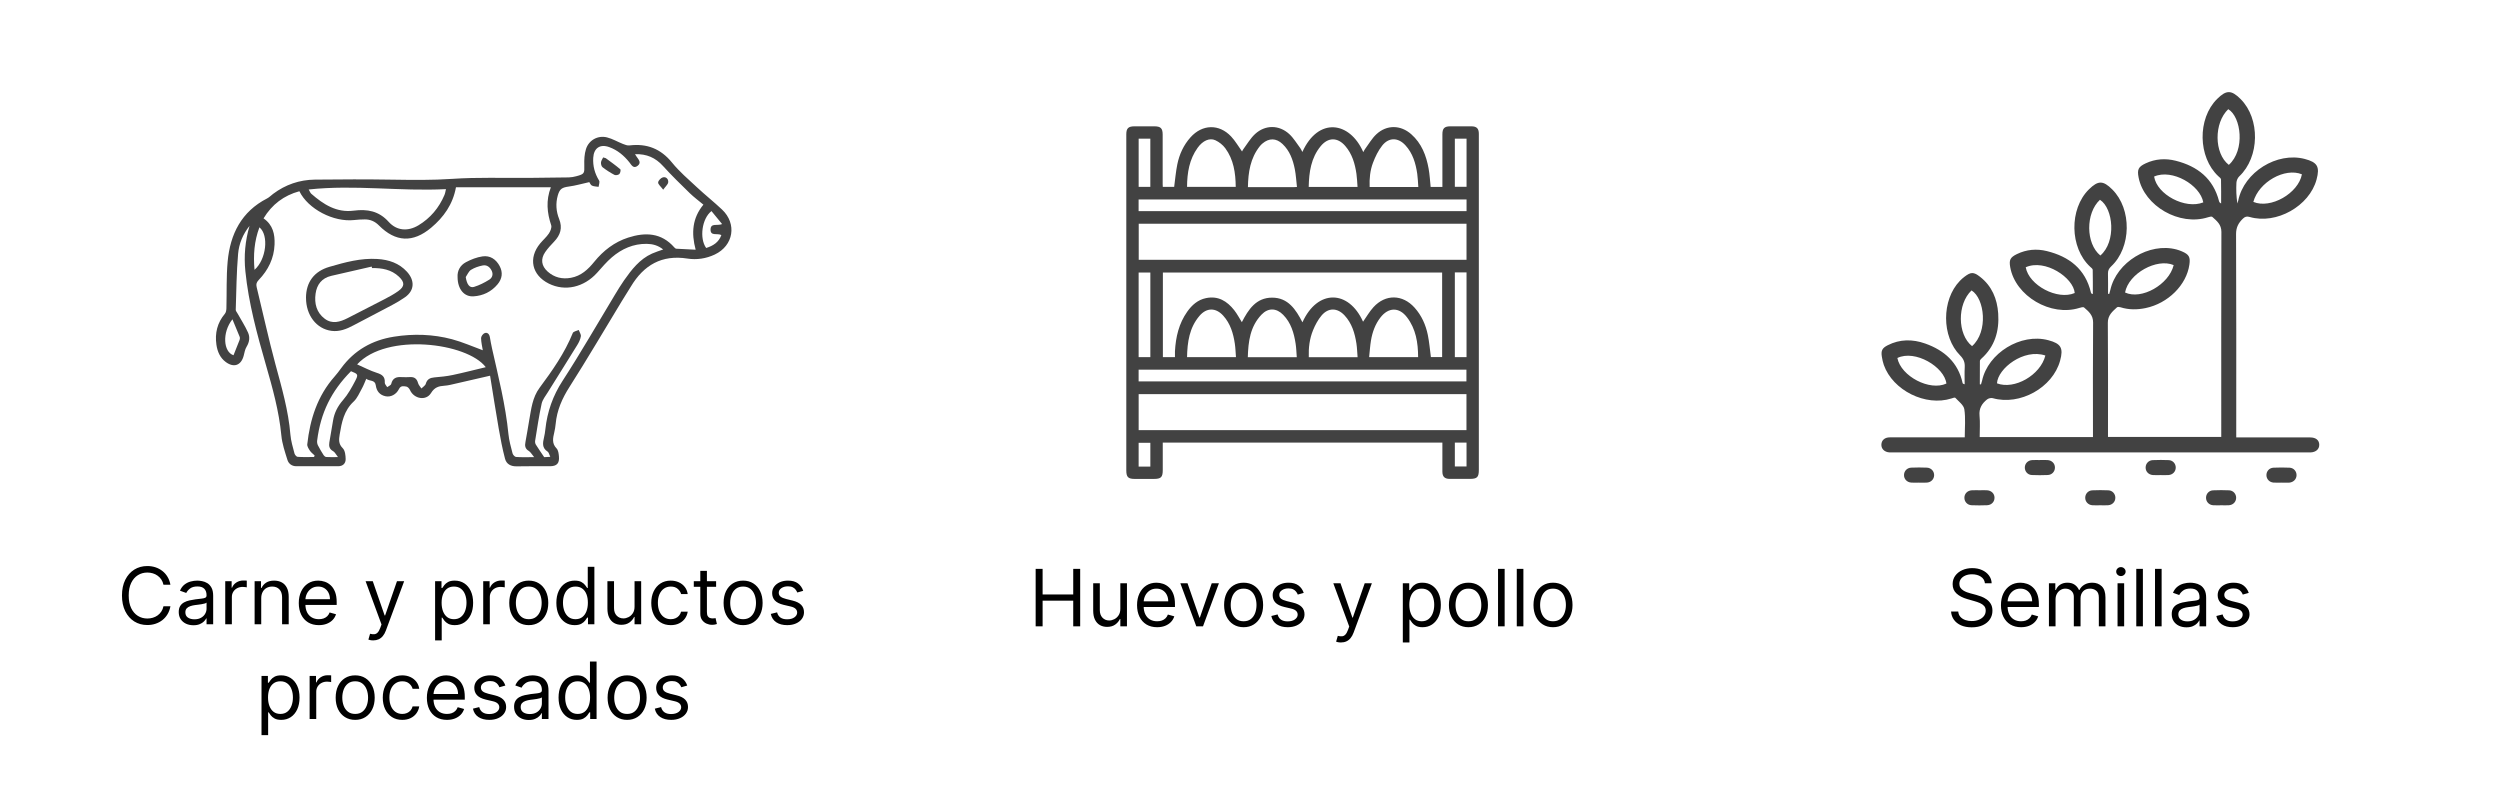 <svg width="475" height="151" viewBox="0 0 475 151" fill="none" xmlns="http://www.w3.org/2000/svg">
<g clip-path="url(#clip0_40_17)">
<path d="M93.109 71.385C90.412 72.008 88.002 72.566 85.586 73.114C85.211 73.198 84.826 73.262 84.44 73.287C83.373 73.356 82.568 73.573 81.897 74.675C80.948 76.226 78.646 75.791 77.9 74.112C77.777 73.83 77.456 73.475 77.194 73.445C76.715 73.391 76.162 73.198 75.806 73.914C75.278 74.981 74.216 75.49 73.267 75.292C72.146 75.06 71.548 74.309 71.4 73.218C71.252 72.106 70.205 72.482 69.592 71.968C69.301 72.625 69.088 73.228 68.782 73.776C68.293 74.645 67.898 75.643 67.192 76.3C65.34 78.019 64.925 80.257 64.539 82.558C64.381 83.521 64.297 84.346 65.127 85.166C65.567 85.601 65.66 86.515 65.675 87.216C65.69 88.051 65.147 88.584 64.248 88.584C61.6 88.589 58.958 88.584 56.31 88.584C55.456 88.584 54.838 88.115 54.611 87.379C54.137 85.853 53.603 84.307 53.455 82.731C53.016 78.108 51.776 73.687 50.501 69.256C48.827 63.438 47.231 57.589 46.619 51.529C46.323 48.609 46.58 45.745 47.414 42.919C46.15 44.485 45.399 46.322 45.236 48.254C44.935 51.781 44.905 55.327 44.791 58.869C44.786 59.081 44.989 59.303 45.108 59.516C45.789 60.741 46.565 61.926 47.133 63.201C47.518 64.065 47.395 64.999 46.851 65.883C46.54 66.382 46.451 67.024 46.293 67.612C45.804 69.429 44.441 69.918 42.914 68.797C41.803 67.982 41.304 66.791 41.117 65.487C40.805 63.309 41.279 61.334 42.727 59.614C42.939 59.363 43.008 58.928 43.018 58.572C43.102 55.609 42.984 52.63 43.255 49.681C43.734 44.485 45.868 40.208 50.748 37.703C51.173 37.486 51.514 37.12 51.904 36.829C54.25 35.066 56.923 34.162 59.827 34.127C64.791 34.063 69.76 34.058 74.724 34.137C78.464 34.196 82.183 34.241 85.932 33.984C90.718 33.658 95.539 33.84 100.34 33.801C102.919 33.776 105.502 33.757 108.08 33.707C108.56 33.697 109.044 33.603 109.508 33.48C111.054 33.065 111.059 32.942 111.015 31.361C110.985 30.348 111.034 29.276 111.336 28.323C111.879 26.614 113.603 25.671 115.337 26.105C116.379 26.367 117.337 26.945 118.35 27.345C118.745 27.498 119.194 27.681 119.589 27.632C122.899 27.227 125.536 28.249 127.685 30.892C129.078 32.606 130.787 34.068 132.412 35.579C133.968 37.031 135.643 38.36 137.189 39.817C140.058 42.519 139.377 46.668 135.811 48.358C134.161 49.138 132.378 49.405 130.614 49.128C125.734 48.362 122.306 50.373 119.861 54.453C119.298 55.391 118.695 56.31 118.127 57.244C114.833 62.667 111.622 68.15 108.214 73.499C106.806 75.702 105.813 77.95 105.576 80.543C105.527 81.086 105.428 81.63 105.309 82.163C105.062 83.235 104.816 84.243 105.744 85.196C106.075 85.537 106.154 86.204 106.199 86.737C106.312 88.046 105.789 88.579 104.485 88.584C102.385 88.594 100.286 88.55 98.192 88.604C97.061 88.634 96.221 88.184 95.954 87.157C95.455 85.27 95.09 83.344 94.754 81.422C94.176 78.098 93.662 74.759 93.114 71.38L93.109 71.385ZM50.067 41.487C51.87 42.727 52.24 44.51 52.166 46.456C52.062 49.093 50.961 51.311 49.163 53.188C48.763 53.608 48.62 53.964 48.763 54.542C49.958 59.422 51.015 64.337 52.324 69.182C53.519 73.603 54.799 77.989 55.179 82.583C55.278 83.788 55.643 84.974 55.95 86.154C56.019 86.416 56.33 86.786 56.552 86.801C57.585 86.87 58.627 86.831 59.669 86.831C59.709 86.732 59.748 86.638 59.783 86.539C59.481 86.243 59.121 85.986 58.889 85.641C58.647 85.275 58.34 84.806 58.38 84.42C58.903 79.654 60.316 75.228 63.566 71.548C64.016 71.04 64.426 70.496 64.821 69.953C67.32 66.54 70.724 64.623 74.848 63.971C78.552 63.383 82.267 63.492 85.888 64.455C87.903 64.994 89.829 65.858 91.731 66.549C91.627 65.878 91.415 65.058 91.405 64.233C91.405 63.907 91.775 63.398 92.087 63.289C92.62 63.102 92.976 63.482 93.074 64.055C93.203 64.786 93.331 65.512 93.494 66.238C94.704 71.612 96.058 76.957 96.601 82.46C96.725 83.699 97.07 84.919 97.382 86.129C97.456 86.411 97.802 86.801 98.043 86.821C99.091 86.9 100.143 86.856 101.486 86.856C101.032 86.317 100.815 85.887 100.469 85.68C99.743 85.245 99.693 84.682 99.841 83.946C100.113 82.588 100.301 81.215 100.548 79.851C100.938 77.708 101.141 75.539 102.529 73.667C104.949 70.407 107.29 67.083 108.831 63.27C108.95 62.973 109.567 62.88 109.953 62.692C110.101 63.097 110.422 63.532 110.362 63.902C110.269 64.49 109.982 65.073 109.661 65.586C107.824 68.575 105.942 71.538 104.094 74.517C103.655 75.228 103.077 75.93 102.909 76.71C102.4 79.036 102.059 81.402 101.674 83.754C101.639 83.976 101.684 84.267 101.802 84.46C102.287 85.235 102.81 85.986 103.398 86.861C103.61 86.851 104.005 86.826 104.554 86.796C104.336 86.352 104.277 85.957 104.055 85.813C102.934 85.102 103.131 84.114 103.368 83.087C103.487 82.588 103.566 82.074 103.62 81.561C103.981 78.212 105.043 75.189 106.915 72.314C110.353 67.019 113.489 61.531 116.759 56.127C117.342 55.164 117.925 54.191 118.572 53.267C120.009 51.227 121.521 49.247 123.887 48.18C124.544 47.883 125.245 47.676 126.001 47.399C125.038 46.619 123.99 46.347 122.879 46.332C120.34 46.298 118.147 47.271 116.26 48.886C115.238 49.76 114.363 50.812 113.46 51.815C110.945 54.606 107.354 55.421 104.267 53.88C101.037 52.265 100.335 49.029 102.632 46.253C103.166 45.606 103.823 45.053 104.287 44.361C104.578 43.922 104.87 43.225 104.727 42.796C103.941 40.44 103.699 38.098 104.662 35.584H86.633C86.041 38.839 84.297 41.27 81.921 43.265C78.464 46.169 75.164 46.016 71.983 42.82C71.222 42.055 70.353 41.684 69.311 41.689C68.634 41.689 67.957 41.734 67.286 41.808C63.388 42.242 58.533 39.723 56.883 36.335C53.934 37.14 51.677 38.839 50.062 41.507L50.067 41.487ZM111.958 34.606C110.58 34.912 109.345 35.273 108.085 35.441C106.796 35.619 106.342 35.871 105.981 37.135C105.551 38.647 105.66 40.168 106.233 41.596C106.915 43.3 106.48 44.658 105.28 45.913C104.682 46.54 104.08 47.182 103.591 47.893C102.677 49.212 102.859 50.536 104.065 51.608C105.329 52.734 106.831 53.085 108.476 52.783C110.402 52.433 111.726 51.198 112.911 49.736C114.63 47.617 116.739 45.987 119.357 45.142C122.612 44.095 125.66 44.203 128.12 47.009C128.219 47.123 128.372 47.251 128.505 47.256C129.705 47.33 130.906 47.385 132.175 47.444C131.321 44.268 131.543 41.428 133.647 38.884C132.758 38.143 131.849 37.471 131.044 36.691C129.315 35.006 127.586 33.322 125.971 31.539C124.544 29.963 122.864 29.222 120.651 29.291C120.804 29.538 120.869 29.647 120.943 29.751C121.313 30.304 121.931 30.892 121.155 31.499C120.355 32.127 119.985 31.356 119.57 30.828C118.547 29.543 117.307 28.516 115.756 27.953C114.008 27.316 112.822 28.131 112.714 29.983C112.62 31.544 113.005 32.966 113.83 34.31C113.998 34.581 113.776 35.1 113.731 35.5C113.306 35.431 112.842 35.441 112.467 35.263C112.215 35.145 112.086 34.764 111.963 34.596L111.958 34.606ZM58.647 35.999C58.879 36.389 58.963 36.656 59.136 36.809C61.447 38.829 63.942 40.45 67.202 40.025C69.775 39.689 71.988 40.079 73.85 42.154C75.386 43.863 77.515 44.001 79.496 42.816C81.773 41.447 83.408 39.491 84.445 37.051C84.598 36.696 84.643 36.295 84.732 35.935C76.014 36.389 67.399 35.051 58.647 36.004V35.999ZM67.849 69.232C69.143 69.8 70.328 70.437 71.593 70.837C72.6 71.153 73.183 71.563 73.109 72.704C73.09 72.981 73.406 73.272 73.569 73.559C73.83 73.356 74.27 73.198 74.329 72.951C74.596 71.815 75.327 71.568 76.354 71.652C76.898 71.696 77.451 71.652 77.999 71.642C78.804 71.622 79.224 72.022 79.432 72.788C79.535 73.159 79.847 73.47 80.064 73.811C80.35 73.514 80.8 73.267 80.899 72.921C81.146 72.042 81.709 71.78 82.534 71.706C83.689 71.603 84.85 71.499 85.981 71.257C88.071 70.817 90.135 70.279 92.294 69.765C88.787 65.117 73.465 63.146 67.854 69.237L67.849 69.232ZM64.218 86.846C63.798 86.317 63.621 85.907 63.309 85.734C62.583 85.334 62.45 84.766 62.578 84.03C62.82 82.667 63.053 81.299 63.275 79.935C63.517 78.434 64.159 77.184 65.177 76.013C66.11 74.937 66.826 73.643 67.493 72.363C68.125 71.148 68.022 71.059 66.688 70.531C62.914 74.354 60.929 78.409 60.257 83.719C60.222 84.005 60.272 84.346 60.4 84.603C60.726 85.25 61.101 85.873 61.492 86.485C61.595 86.643 61.808 86.821 61.981 86.831C62.613 86.87 63.25 86.846 64.213 86.846H64.218ZM135.183 40.104C133.361 41.507 132.852 45.28 134.171 47.118C135.48 46.708 136.561 46.051 137.06 44.663C136.29 44.243 134.971 44.944 135.005 43.586C135.04 42.307 136.3 42.954 137.203 42.574C136.487 41.699 135.83 40.899 135.178 40.104H135.183ZM44.164 60.662C42.154 63.196 42.445 66.876 44.367 67.498C44.757 66.52 45.157 65.552 45.527 64.574C45.592 64.406 45.606 64.169 45.542 64.006C45.127 62.959 44.688 61.921 44.164 60.667V60.662ZM49.291 43.191C48.303 45.809 48.111 48.466 48.358 51.267C50.59 49.316 51.124 44.688 49.291 43.191Z" fill="#424242"/>
<path d="M58.138 56.587C58.148 53.588 59.699 51.539 62.603 50.694C65.576 49.83 68.565 49.005 71.711 49.207C73.87 49.345 75.821 49.983 77.327 51.637C78.829 53.292 78.78 55.184 76.957 56.473C75.445 57.545 73.737 58.34 72.097 59.224C70.457 60.113 68.782 60.943 67.137 61.827C65.838 62.524 64.495 63.057 62.993 62.865C60.123 62.494 58.133 59.891 58.143 56.582L58.138 56.587ZM70.684 50.926C70.664 50.832 70.639 50.738 70.62 50.65C68.061 51.237 65.498 51.815 62.939 52.413C61.146 52.833 60.202 54.058 59.96 55.801C59.703 57.658 60.133 59.377 61.689 60.553C63.117 61.635 64.618 61.17 66.056 60.439C68.402 59.239 70.753 58.049 73.089 56.829C73.969 56.369 74.858 55.89 75.663 55.312C76.918 54.413 76.927 53.638 75.791 52.566C74.354 51.212 72.571 50.911 70.689 50.931L70.684 50.926Z" fill="#424242"/>
<path d="M86.94 52.645C86.865 51.484 87.404 50.412 88.53 49.815C89.503 49.296 90.595 48.871 91.677 48.713C93.109 48.506 94.23 49.247 94.922 50.531C95.594 51.776 95.416 52.976 94.522 54.038C93.341 55.441 91.78 56.191 89.972 56.305C88.179 56.419 86.95 54.932 86.94 52.65V52.645ZM88.491 52.645C88.693 54.013 89.217 54.769 90.061 54.512C91.079 54.201 92.062 53.697 92.966 53.134C93.529 52.783 93.756 52.121 93.415 51.425C93.069 50.719 92.477 50.284 91.711 50.437C90.941 50.59 90.15 50.857 89.488 51.272C89.044 51.553 88.812 52.176 88.486 52.65L88.491 52.645Z" fill="#424242"/>
<path d="M115.094 30.052C116.023 30.744 116.976 31.41 117.856 32.161C117.979 32.27 117.865 32.887 117.673 33.07C117.48 33.258 116.971 33.347 116.739 33.223C115.949 32.808 115.193 32.319 114.487 31.776C114.27 31.608 114.161 31.168 114.186 30.867C114.215 30.536 114.452 30.225 114.6 29.909L115.094 30.052Z" fill="#424242"/>
<path d="M126.006 36.044C125.531 35.406 125.028 35.021 125.047 34.67C125.067 34.315 125.566 33.796 125.946 33.697C126.559 33.539 127.033 34.033 126.959 34.641C126.91 35.046 126.465 35.397 126.006 36.044Z" fill="#424242"/>
<path d="M32.38 111.105H31.059C30.981 110.726 30.844 110.392 30.648 110.104C30.457 109.816 30.222 109.575 29.945 109.38C29.672 109.181 29.368 109.032 29.035 108.932C28.701 108.833 28.353 108.783 27.991 108.783C27.33 108.783 26.732 108.95 26.195 109.284C25.663 109.618 25.238 110.109 24.922 110.759C24.61 111.409 24.454 112.206 24.454 113.151C24.454 114.096 24.61 114.893 24.922 115.543C25.238 116.193 25.663 116.684 26.195 117.018C26.732 117.352 27.33 117.519 27.991 117.519C28.353 117.519 28.701 117.469 29.035 117.37C29.368 117.27 29.672 117.123 29.945 116.928C30.222 116.729 30.457 116.485 30.648 116.198C30.844 115.907 30.981 115.573 31.059 115.196H32.38C32.28 115.754 32.099 116.253 31.836 116.693C31.574 117.134 31.247 117.508 30.856 117.817C30.466 118.123 30.027 118.355 29.541 118.515C29.058 118.675 28.541 118.755 27.991 118.755C27.06 118.755 26.233 118.527 25.508 118.073C24.784 117.618 24.214 116.972 23.798 116.134C23.383 115.296 23.175 114.302 23.175 113.151C23.175 112 23.383 111.006 23.798 110.168C24.214 109.33 24.784 108.684 25.508 108.229C26.233 107.775 27.06 107.547 27.991 107.547C28.541 107.547 29.058 107.627 29.541 107.787C30.027 107.947 30.466 108.181 30.856 108.49C31.247 108.795 31.574 109.168 31.836 109.609C32.099 110.045 32.28 110.544 32.38 111.105ZM36.752 118.797C36.233 118.797 35.763 118.7 35.34 118.504C34.917 118.305 34.582 118.02 34.333 117.647C34.085 117.27 33.96 116.816 33.96 116.283C33.96 115.814 34.053 115.434 34.237 115.143C34.422 114.848 34.669 114.618 34.978 114.451C35.287 114.284 35.628 114.159 36.001 114.078C36.377 113.993 36.755 113.925 37.135 113.875C37.632 113.811 38.035 113.764 38.344 113.732C38.657 113.696 38.884 113.637 39.026 113.556C39.172 113.474 39.245 113.332 39.245 113.13V113.087C39.245 112.561 39.101 112.153 38.813 111.862C38.529 111.571 38.097 111.425 37.519 111.425C36.919 111.425 36.448 111.556 36.107 111.819C35.766 112.082 35.526 112.363 35.388 112.661L34.195 112.235C34.408 111.738 34.692 111.351 35.047 111.074C35.406 110.793 35.796 110.598 36.219 110.488C36.645 110.374 37.064 110.317 37.476 110.317C37.739 110.317 38.041 110.349 38.382 110.413C38.726 110.473 39.058 110.599 39.378 110.791C39.701 110.983 39.969 111.272 40.182 111.659C40.395 112.047 40.502 112.565 40.502 113.215V118.605H39.245V117.498H39.181C39.095 117.675 38.953 117.865 38.754 118.068C38.556 118.27 38.291 118.442 37.961 118.584C37.63 118.726 37.227 118.797 36.752 118.797ZM36.943 117.668C37.441 117.668 37.86 117.57 38.2 117.375C38.545 117.18 38.804 116.928 38.978 116.619C39.156 116.31 39.245 115.985 39.245 115.644V114.493C39.191 114.557 39.074 114.616 38.893 114.669C38.715 114.719 38.509 114.763 38.275 114.802C38.044 114.838 37.819 114.87 37.599 114.898C37.382 114.923 37.206 114.944 37.071 114.962C36.745 115.005 36.439 115.074 36.155 115.17C35.874 115.262 35.647 115.402 35.473 115.591C35.303 115.775 35.218 116.027 35.218 116.347C35.218 116.784 35.379 117.114 35.702 117.338C36.029 117.558 36.443 117.668 36.943 117.668ZM42.796 118.605V110.424H44.011V111.659H44.096C44.245 111.255 44.515 110.926 44.906 110.674C45.296 110.422 45.736 110.296 46.227 110.296C46.319 110.296 46.434 110.298 46.573 110.301C46.711 110.305 46.816 110.31 46.887 110.317V111.596C46.844 111.585 46.747 111.569 46.594 111.548C46.445 111.523 46.287 111.51 46.12 111.51C45.722 111.51 45.367 111.594 45.055 111.761C44.746 111.924 44.501 112.151 44.319 112.443C44.142 112.73 44.053 113.059 44.053 113.428V118.605H42.796ZM49.634 113.684V118.605H48.377V110.424H49.592V111.702H49.698C49.89 111.287 50.181 110.953 50.572 110.701C50.962 110.445 51.467 110.317 52.084 110.317C52.639 110.317 53.123 110.431 53.539 110.658C53.954 110.882 54.277 111.223 54.508 111.681C54.739 112.135 54.854 112.711 54.854 113.407V118.605H53.597V113.492C53.597 112.849 53.43 112.348 53.097 111.99C52.763 111.628 52.305 111.446 51.722 111.446C51.321 111.446 50.962 111.533 50.646 111.707C50.334 111.881 50.087 112.135 49.906 112.469C49.725 112.803 49.634 113.208 49.634 113.684ZM60.582 118.776C59.794 118.776 59.114 118.602 58.542 118.254C57.974 117.902 57.535 117.412 57.226 116.784C56.921 116.152 56.768 115.417 56.768 114.579C56.768 113.74 56.921 113.002 57.226 112.363C57.535 111.72 57.965 111.219 58.515 110.86C59.069 110.498 59.715 110.317 60.454 110.317C60.88 110.317 61.301 110.388 61.717 110.53C62.132 110.672 62.51 110.903 62.851 111.223C63.192 111.539 63.464 111.958 63.666 112.48C63.868 113.002 63.97 113.645 63.97 114.408V114.941H57.663V113.854H62.691C62.691 113.392 62.599 112.98 62.414 112.618C62.233 112.256 61.974 111.97 61.637 111.761C61.303 111.551 60.909 111.446 60.454 111.446C59.953 111.446 59.52 111.571 59.154 111.819C58.792 112.064 58.513 112.384 58.318 112.778C58.123 113.172 58.025 113.595 58.025 114.046V114.77C58.025 115.388 58.132 115.912 58.345 116.342C58.561 116.768 58.861 117.093 59.245 117.316C59.629 117.537 60.074 117.647 60.582 117.647C60.912 117.647 61.211 117.601 61.477 117.508C61.747 117.412 61.979 117.27 62.175 117.082C62.37 116.89 62.521 116.652 62.627 116.368L63.842 116.709C63.714 117.121 63.499 117.483 63.197 117.796C62.895 118.105 62.523 118.346 62.079 118.52C61.635 118.691 61.136 118.776 60.582 118.776ZM70.91 121.674C70.697 121.674 70.507 121.656 70.341 121.62C70.174 121.588 70.058 121.556 69.994 121.525L70.314 120.417C70.619 120.495 70.889 120.523 71.124 120.502C71.358 120.48 71.566 120.376 71.747 120.188C71.931 120.003 72.1 119.703 72.253 119.287L72.487 118.648L69.462 110.424H70.825L73.084 116.944H73.169L75.427 110.424H76.791L73.318 119.799C73.162 120.221 72.968 120.571 72.737 120.848C72.507 121.129 72.239 121.336 71.933 121.471C71.631 121.606 71.29 121.674 70.91 121.674ZM82.669 121.674V110.424H83.884V111.723H84.033C84.125 111.581 84.253 111.4 84.416 111.18C84.583 110.956 84.821 110.757 85.13 110.583C85.443 110.406 85.865 110.317 86.398 110.317C87.087 110.317 87.694 110.489 88.219 110.834C88.745 111.178 89.155 111.667 89.45 112.299C89.745 112.931 89.892 113.677 89.892 114.536C89.892 115.402 89.745 116.153 89.45 116.789C89.155 117.421 88.747 117.911 88.225 118.259C87.703 118.604 87.101 118.776 86.419 118.776C85.894 118.776 85.473 118.689 85.157 118.515C84.841 118.337 84.597 118.137 84.427 117.913C84.257 117.686 84.125 117.498 84.033 117.348H83.926V121.674H82.669ZM83.905 114.515C83.905 115.132 83.996 115.678 84.177 116.15C84.358 116.619 84.622 116.986 84.97 117.253C85.318 117.515 85.744 117.647 86.249 117.647C86.774 117.647 87.213 117.508 87.564 117.231C87.919 116.951 88.186 116.574 88.363 116.102C88.544 115.626 88.635 115.097 88.635 114.515C88.635 113.939 88.546 113.421 88.369 112.959C88.195 112.494 87.93 112.126 87.575 111.857C87.224 111.583 86.781 111.446 86.249 111.446C85.737 111.446 85.308 111.576 84.96 111.835C84.612 112.091 84.349 112.45 84.171 112.911C83.994 113.369 83.905 113.904 83.905 114.515ZM91.81 118.605V110.424H93.024V111.659H93.109C93.259 111.255 93.528 110.926 93.919 110.674C94.31 110.422 94.75 110.296 95.24 110.296C95.332 110.296 95.448 110.298 95.586 110.301C95.725 110.305 95.83 110.31 95.901 110.317V111.596C95.858 111.585 95.76 111.569 95.608 111.548C95.459 111.523 95.3 111.51 95.134 111.51C94.736 111.51 94.381 111.594 94.068 111.761C93.759 111.924 93.514 112.151 93.333 112.443C93.156 112.73 93.067 113.059 93.067 113.428V118.605H91.81ZM100.466 118.776C99.727 118.776 99.079 118.6 98.521 118.249C97.967 117.897 97.534 117.405 97.222 116.773C96.913 116.141 96.758 115.402 96.758 114.557C96.758 113.705 96.913 112.961 97.222 112.325C97.534 111.69 97.967 111.196 98.521 110.844C99.079 110.493 99.727 110.317 100.466 110.317C101.204 110.317 101.851 110.493 102.405 110.844C102.962 111.196 103.395 111.69 103.704 112.325C104.017 112.961 104.173 113.705 104.173 114.557C104.173 115.402 104.017 116.141 103.704 116.773C103.395 117.405 102.962 117.897 102.405 118.249C101.851 118.6 101.204 118.776 100.466 118.776ZM100.466 117.647C101.027 117.647 101.488 117.503 101.851 117.215C102.213 116.928 102.481 116.549 102.655 116.081C102.829 115.612 102.916 115.104 102.916 114.557C102.916 114.01 102.829 113.501 102.655 113.028C102.481 112.556 102.213 112.174 101.851 111.883C101.488 111.592 101.027 111.446 100.466 111.446C99.905 111.446 99.443 111.592 99.081 111.883C98.719 112.174 98.45 112.556 98.276 113.028C98.102 113.501 98.015 114.01 98.015 114.557C98.015 115.104 98.102 115.612 98.276 116.081C98.45 116.549 98.719 116.928 99.081 117.215C99.443 117.503 99.905 117.647 100.466 117.647ZM109.181 118.776C108.5 118.776 107.898 118.604 107.376 118.259C106.854 117.911 106.445 117.421 106.151 116.789C105.856 116.153 105.708 115.402 105.708 114.536C105.708 113.677 105.856 112.931 106.151 112.299C106.445 111.667 106.855 111.178 107.381 110.834C107.907 110.489 108.514 110.317 109.203 110.317C109.735 110.317 110.156 110.406 110.465 110.583C110.778 110.757 111.016 110.956 111.179 111.18C111.346 111.4 111.475 111.581 111.568 111.723H111.674V107.696H112.931V118.605H111.717V117.348H111.568C111.475 117.498 111.344 117.686 111.174 117.913C111.003 118.137 110.76 118.337 110.444 118.515C110.128 118.689 109.707 118.776 109.181 118.776ZM109.352 117.647C109.856 117.647 110.282 117.515 110.63 117.253C110.978 116.986 111.243 116.619 111.424 116.15C111.605 115.678 111.696 115.132 111.696 114.515C111.696 113.904 111.607 113.369 111.429 112.911C111.252 112.45 110.989 112.091 110.641 111.835C110.293 111.576 109.863 111.446 109.352 111.446C108.819 111.446 108.375 111.583 108.02 111.857C107.669 112.126 107.404 112.494 107.227 112.959C107.053 113.421 106.966 113.939 106.966 114.515C106.966 115.097 107.054 115.626 107.232 116.102C107.413 116.574 107.679 116.951 108.031 117.231C108.386 117.508 108.826 117.647 109.352 117.647ZM120.565 115.26V110.424H121.822V118.605H120.565V117.221H120.479C120.288 117.636 119.989 117.989 119.585 118.281C119.18 118.568 118.668 118.712 118.05 118.712C117.539 118.712 117.085 118.6 116.687 118.376C116.289 118.149 115.977 117.808 115.749 117.354C115.522 116.896 115.408 116.319 115.408 115.623V110.424H116.665V115.537C116.665 116.134 116.832 116.61 117.166 116.965C117.504 117.32 117.933 117.498 118.455 117.498C118.768 117.498 119.086 117.418 119.409 117.258C119.735 117.098 120.009 116.853 120.229 116.523C120.453 116.193 120.565 115.772 120.565 115.26ZM127.448 118.776C126.681 118.776 126.021 118.595 125.467 118.233C124.913 117.87 124.486 117.371 124.188 116.736C123.89 116.1 123.741 115.374 123.741 114.557C123.741 113.726 123.893 112.993 124.199 112.357C124.508 111.718 124.937 111.219 125.488 110.86C126.042 110.498 126.688 110.317 127.427 110.317C128.002 110.317 128.521 110.424 128.982 110.637C129.444 110.85 129.822 111.148 130.117 111.532C130.411 111.915 130.594 112.363 130.665 112.874H129.408C129.312 112.501 129.099 112.171 128.769 111.883C128.442 111.592 128.002 111.446 127.448 111.446C126.958 111.446 126.528 111.574 126.159 111.83C125.793 112.082 125.507 112.439 125.301 112.901C125.099 113.359 124.998 113.897 124.998 114.515C124.998 115.147 125.097 115.697 125.296 116.166C125.498 116.635 125.783 116.999 126.148 117.258C126.518 117.517 126.951 117.647 127.448 117.647C127.775 117.647 128.071 117.59 128.338 117.476C128.604 117.363 128.829 117.199 129.014 116.986C129.199 116.773 129.33 116.517 129.408 116.219H130.665C130.594 116.702 130.419 117.137 130.138 117.524C129.861 117.908 129.494 118.213 129.035 118.44C128.581 118.664 128.052 118.776 127.448 118.776ZM136.061 110.424V111.489H131.821V110.424H136.061ZM133.057 108.463H134.314V116.262C134.314 116.617 134.366 116.883 134.469 117.061C134.575 117.235 134.71 117.352 134.873 117.412C135.04 117.469 135.216 117.498 135.401 117.498C135.539 117.498 135.653 117.49 135.742 117.476C135.831 117.458 135.902 117.444 135.955 117.434L136.21 118.563C136.125 118.595 136.006 118.627 135.854 118.659C135.701 118.694 135.507 118.712 135.273 118.712C134.918 118.712 134.57 118.636 134.229 118.483C133.892 118.33 133.611 118.098 133.387 117.785C133.167 117.473 133.057 117.079 133.057 116.603V108.463ZM141.188 118.776C140.45 118.776 139.802 118.6 139.244 118.249C138.69 117.897 138.257 117.405 137.944 116.773C137.635 116.141 137.481 115.402 137.481 114.557C137.481 113.705 137.635 112.961 137.944 112.325C138.257 111.69 138.69 111.196 139.244 110.844C139.802 110.493 140.45 110.317 141.188 110.317C141.927 110.317 142.573 110.493 143.127 110.844C143.685 111.196 144.118 111.69 144.427 112.325C144.739 112.961 144.896 113.705 144.896 114.557C144.896 115.402 144.739 116.141 144.427 116.773C144.118 117.405 143.685 117.897 143.127 118.249C142.573 118.6 141.927 118.776 141.188 118.776ZM141.188 117.647C141.749 117.647 142.211 117.503 142.573 117.215C142.935 116.928 143.204 116.549 143.378 116.081C143.552 115.612 143.639 115.104 143.639 114.557C143.639 114.01 143.552 113.501 143.378 113.028C143.204 112.556 142.935 112.174 142.573 111.883C142.211 111.592 141.749 111.446 141.188 111.446C140.627 111.446 140.166 111.592 139.803 111.883C139.441 112.174 139.173 112.556 138.999 113.028C138.825 113.501 138.738 114.01 138.738 114.557C138.738 115.104 138.825 115.612 138.999 116.081C139.173 116.549 139.441 116.928 139.803 117.215C140.166 117.503 140.627 117.647 141.188 117.647ZM152.61 112.256L151.481 112.576C151.41 112.387 151.305 112.205 151.167 112.027C151.032 111.846 150.847 111.697 150.613 111.58C150.378 111.462 150.078 111.404 149.712 111.404C149.212 111.404 148.794 111.519 148.461 111.75C148.13 111.977 147.965 112.267 147.965 112.618C147.965 112.931 148.079 113.178 148.306 113.359C148.533 113.54 148.888 113.691 149.371 113.811L150.586 114.11C151.317 114.287 151.863 114.559 152.221 114.925C152.58 115.287 152.759 115.754 152.759 116.326C152.759 116.794 152.624 117.213 152.354 117.583C152.088 117.952 151.715 118.243 151.236 118.456C150.756 118.669 150.199 118.776 149.563 118.776C148.729 118.776 148.038 118.595 147.491 118.233C146.944 117.87 146.598 117.341 146.452 116.645L147.646 116.347C147.759 116.787 147.974 117.118 148.29 117.338C148.61 117.558 149.027 117.668 149.542 117.668C150.128 117.668 150.593 117.544 150.938 117.295C151.286 117.043 151.46 116.741 151.46 116.39C151.46 116.105 151.36 115.868 151.161 115.676C150.962 115.48 150.657 115.335 150.245 115.239L148.881 114.919C148.132 114.742 147.582 114.467 147.23 114.094C146.882 113.717 146.708 113.247 146.708 112.682C146.708 112.221 146.838 111.812 147.097 111.457C147.36 111.102 147.717 110.823 148.168 110.621C148.622 110.418 149.137 110.317 149.712 110.317C150.522 110.317 151.158 110.495 151.619 110.85C152.085 111.205 152.415 111.674 152.61 112.256ZM49.688 139.674V128.424H50.903V129.723H51.052C51.144 129.581 51.272 129.4 51.435 129.18C51.602 128.956 51.84 128.757 52.149 128.583C52.462 128.406 52.884 128.317 53.417 128.317C54.106 128.317 54.713 128.489 55.239 128.834C55.764 129.178 56.174 129.667 56.469 130.299C56.764 130.931 56.911 131.677 56.911 132.536C56.911 133.402 56.764 134.153 56.469 134.789C56.174 135.421 55.766 135.911 55.244 136.259C54.722 136.604 54.12 136.776 53.438 136.776C52.913 136.776 52.492 136.689 52.176 136.515C51.86 136.337 51.616 136.137 51.446 135.913C51.276 135.686 51.144 135.498 51.052 135.348H50.945V139.674H49.688ZM50.924 132.515C50.924 133.132 51.014 133.678 51.196 134.15C51.377 134.619 51.641 134.986 51.989 135.253C52.337 135.515 52.763 135.647 53.268 135.647C53.793 135.647 54.232 135.508 54.583 135.231C54.938 134.951 55.205 134.574 55.382 134.102C55.563 133.626 55.654 133.097 55.654 132.515C55.654 131.939 55.565 131.421 55.388 130.959C55.214 130.494 54.949 130.126 54.594 129.857C54.242 129.583 53.8 129.446 53.268 129.446C52.756 129.446 52.327 129.576 51.979 129.835C51.631 130.091 51.368 130.45 51.19 130.911C51.013 131.369 50.924 131.904 50.924 132.515ZM58.829 136.605V128.424H60.043V129.659H60.129C60.278 129.255 60.547 128.926 60.938 128.674C61.329 128.422 61.769 128.296 62.259 128.296C62.352 128.296 62.467 128.298 62.605 128.301C62.744 128.305 62.849 128.31 62.92 128.317V129.596C62.877 129.585 62.779 129.569 62.627 129.548C62.478 129.523 62.32 129.51 62.153 129.51C61.755 129.51 61.4 129.594 61.087 129.761C60.778 129.924 60.533 130.151 60.352 130.443C60.175 130.73 60.086 131.059 60.086 131.428V136.605H58.829ZM67.485 136.776C66.746 136.776 66.098 136.6 65.54 136.249C64.987 135.897 64.553 135.405 64.241 134.773C63.932 134.141 63.777 133.402 63.777 132.557C63.777 131.705 63.932 130.961 64.241 130.325C64.553 129.69 64.987 129.196 65.54 128.844C66.098 128.493 66.746 128.317 67.485 128.317C68.223 128.317 68.87 128.493 69.424 128.844C69.981 129.196 70.414 129.69 70.723 130.325C71.036 130.961 71.192 131.705 71.192 132.557C71.192 133.402 71.036 134.141 70.723 134.773C70.414 135.405 69.981 135.897 69.424 136.249C68.87 136.6 68.223 136.776 67.485 136.776ZM67.485 135.647C68.046 135.647 68.507 135.503 68.87 135.215C69.232 134.928 69.5 134.549 69.674 134.081C69.848 133.612 69.935 133.104 69.935 132.557C69.935 132.01 69.848 131.501 69.674 131.028C69.5 130.556 69.232 130.174 68.87 129.883C68.507 129.592 68.046 129.446 67.485 129.446C66.924 129.446 66.462 129.592 66.1 129.883C65.737 130.174 65.469 130.556 65.295 131.028C65.121 131.501 65.034 132.01 65.034 132.557C65.034 133.104 65.121 133.612 65.295 134.081C65.469 134.549 65.737 134.928 66.1 135.215C66.462 135.503 66.924 135.647 67.485 135.647ZM76.435 136.776C75.668 136.776 75.007 136.595 74.453 136.233C73.899 135.87 73.473 135.371 73.175 134.736C72.877 134.1 72.728 133.374 72.728 132.557C72.728 131.726 72.88 130.993 73.186 130.357C73.495 129.718 73.924 129.219 74.475 128.86C75.029 128.498 75.675 128.317 76.414 128.317C76.989 128.317 77.507 128.424 77.969 128.637C78.431 128.85 78.809 129.148 79.104 129.532C79.398 129.915 79.581 130.363 79.652 130.874H78.395C78.299 130.501 78.086 130.171 77.756 129.883C77.429 129.592 76.989 129.446 76.435 129.446C75.945 129.446 75.515 129.574 75.146 129.83C74.78 130.082 74.494 130.439 74.288 130.901C74.086 131.359 73.985 131.897 73.985 132.515C73.985 133.147 74.084 133.697 74.283 134.166C74.485 134.635 74.769 134.999 75.135 135.258C75.504 135.517 75.938 135.647 76.435 135.647C76.762 135.647 77.058 135.59 77.324 135.476C77.591 135.363 77.816 135.199 78.001 134.986C78.186 134.773 78.317 134.517 78.395 134.219H79.652C79.581 134.702 79.405 135.137 79.125 135.524C78.848 135.908 78.48 136.213 78.022 136.44C77.568 136.664 77.039 136.776 76.435 136.776ZM84.92 136.776C84.132 136.776 83.452 136.602 82.88 136.254C82.312 135.902 81.873 135.412 81.564 134.784C81.259 134.152 81.106 133.417 81.106 132.579C81.106 131.74 81.259 131.002 81.564 130.363C81.873 129.72 82.303 129.219 82.854 128.86C83.407 128.498 84.054 128.317 84.793 128.317C85.219 128.317 85.639 128.388 86.055 128.53C86.47 128.672 86.849 128.903 87.189 129.223C87.53 129.539 87.802 129.958 88.004 130.48C88.207 131.002 88.308 131.645 88.308 132.408V132.941H82.001V131.854H87.03C87.03 131.392 86.937 130.98 86.753 130.618C86.572 130.256 86.312 129.97 85.975 129.761C85.641 129.551 85.247 129.446 84.793 129.446C84.292 129.446 83.859 129.571 83.493 129.819C83.13 130.064 82.852 130.384 82.656 130.778C82.461 131.172 82.364 131.595 82.364 132.046V132.77C82.364 133.388 82.47 133.912 82.683 134.342C82.9 134.768 83.2 135.093 83.583 135.316C83.967 135.537 84.412 135.647 84.92 135.647C85.251 135.647 85.549 135.601 85.815 135.508C86.085 135.412 86.318 135.27 86.513 135.082C86.708 134.89 86.859 134.652 86.966 134.368L88.18 134.709C88.052 135.121 87.838 135.483 87.536 135.796C87.234 136.105 86.861 136.346 86.417 136.52C85.973 136.691 85.474 136.776 84.92 136.776ZM96.016 130.256L94.887 130.576C94.816 130.387 94.711 130.205 94.572 130.027C94.437 129.846 94.253 129.697 94.018 129.58C93.784 129.462 93.484 129.404 93.118 129.404C92.617 129.404 92.2 129.519 91.866 129.75C91.536 129.977 91.371 130.267 91.371 130.618C91.371 130.931 91.485 131.178 91.712 131.359C91.939 131.54 92.294 131.691 92.777 131.811L93.992 132.11C94.723 132.287 95.268 132.559 95.627 132.925C95.986 133.287 96.165 133.754 96.165 134.326C96.165 134.794 96.03 135.213 95.76 135.583C95.494 135.952 95.121 136.243 94.642 136.456C94.162 136.669 93.605 136.776 92.969 136.776C92.135 136.776 91.444 136.595 90.897 136.233C90.35 135.87 90.004 135.341 89.858 134.645L91.051 134.347C91.165 134.787 91.38 135.118 91.696 135.338C92.016 135.558 92.433 135.668 92.948 135.668C93.534 135.668 93.999 135.544 94.343 135.295C94.691 135.043 94.865 134.741 94.865 134.39C94.865 134.105 94.766 133.868 94.567 133.676C94.368 133.48 94.063 133.335 93.651 133.239L92.287 132.919C91.538 132.742 90.987 132.467 90.636 132.094C90.288 131.717 90.114 131.247 90.114 130.682C90.114 130.221 90.243 129.812 90.503 129.457C90.766 129.102 91.122 128.823 91.573 128.621C92.028 128.418 92.543 128.317 93.118 128.317C93.928 128.317 94.563 128.495 95.025 128.85C95.49 129.205 95.82 129.674 96.016 130.256ZM100.465 136.797C99.947 136.797 99.476 136.7 99.053 136.504C98.631 136.305 98.295 136.02 98.047 135.647C97.798 135.27 97.674 134.816 97.674 134.283C97.674 133.814 97.766 133.434 97.951 133.143C98.135 132.848 98.382 132.618 98.691 132.451C99 132.284 99.341 132.159 99.714 132.078C100.09 131.993 100.469 131.925 100.848 131.875C101.346 131.811 101.749 131.764 102.058 131.732C102.37 131.696 102.597 131.637 102.739 131.556C102.885 131.474 102.958 131.332 102.958 131.13V131.087C102.958 130.561 102.814 130.153 102.526 129.862C102.242 129.571 101.811 129.425 101.232 129.425C100.632 129.425 100.161 129.556 99.82 129.819C99.48 130.082 99.24 130.363 99.101 130.661L97.908 130.235C98.121 129.738 98.405 129.351 98.76 129.074C99.119 128.793 99.51 128.598 99.932 128.488C100.358 128.374 100.777 128.317 101.189 128.317C101.452 128.317 101.754 128.349 102.095 128.413C102.439 128.473 102.771 128.599 103.091 128.791C103.414 128.983 103.682 129.272 103.895 129.659C104.108 130.047 104.215 130.565 104.215 131.215V136.605H102.958V135.498H102.894C102.809 135.675 102.667 135.865 102.468 136.068C102.269 136.27 102.004 136.442 101.674 136.584C101.344 136.726 100.941 136.797 100.465 136.797ZM100.657 135.668C101.154 135.668 101.573 135.57 101.914 135.375C102.258 135.18 102.518 134.928 102.692 134.619C102.869 134.31 102.958 133.985 102.958 133.644V132.493C102.905 132.557 102.787 132.616 102.606 132.669C102.429 132.719 102.223 132.763 101.988 132.802C101.758 132.838 101.532 132.87 101.312 132.898C101.095 132.923 100.92 132.944 100.785 132.962C100.458 133.005 100.152 133.074 99.868 133.17C99.588 133.262 99.361 133.402 99.187 133.591C99.016 133.775 98.931 134.027 98.931 134.347C98.931 134.784 99.093 135.114 99.416 135.338C99.742 135.558 100.156 135.668 100.657 135.668ZM109.599 136.776C108.917 136.776 108.315 136.604 107.793 136.259C107.271 135.911 106.863 135.421 106.568 134.789C106.273 134.153 106.126 133.402 106.126 132.536C106.126 131.677 106.273 130.931 106.568 130.299C106.863 129.667 107.273 129.178 107.799 128.834C108.324 128.489 108.931 128.317 109.62 128.317C110.153 128.317 110.574 128.406 110.883 128.583C111.195 128.757 111.433 128.956 111.596 129.18C111.763 129.4 111.893 129.581 111.985 129.723H112.092V125.696H113.349V136.605H112.134V135.348H111.985C111.893 135.498 111.762 135.686 111.591 135.913C111.421 136.137 111.177 136.337 110.861 136.515C110.545 136.689 110.125 136.776 109.599 136.776ZM109.769 135.647C110.274 135.647 110.7 135.515 111.048 135.253C111.396 134.986 111.66 134.619 111.841 134.15C112.023 133.678 112.113 133.132 112.113 132.515C112.113 131.904 112.024 131.369 111.847 130.911C111.669 130.45 111.406 130.091 111.058 129.835C110.71 129.576 110.281 129.446 109.769 129.446C109.237 129.446 108.793 129.583 108.438 129.857C108.086 130.126 107.822 130.494 107.644 130.959C107.47 131.421 107.383 131.939 107.383 132.515C107.383 133.097 107.472 133.626 107.649 134.102C107.83 134.574 108.097 134.951 108.448 135.231C108.803 135.508 109.244 135.647 109.769 135.647ZM119.15 136.776C118.411 136.776 117.763 136.6 117.205 136.249C116.652 135.897 116.218 135.405 115.906 134.773C115.597 134.141 115.442 133.402 115.442 132.557C115.442 131.705 115.597 130.961 115.906 130.325C116.218 129.69 116.652 129.196 117.205 128.844C117.763 128.493 118.411 128.317 119.15 128.317C119.888 128.317 120.535 128.493 121.089 128.844C121.646 129.196 122.079 129.69 122.388 130.325C122.701 130.961 122.857 131.705 122.857 132.557C122.857 133.402 122.701 134.141 122.388 134.773C122.079 135.405 121.646 135.897 121.089 136.249C120.535 136.6 119.888 136.776 119.15 136.776ZM119.15 135.647C119.711 135.647 120.172 135.503 120.535 135.215C120.897 134.928 121.165 134.549 121.339 134.081C121.513 133.612 121.6 133.104 121.6 132.557C121.6 132.01 121.513 131.501 121.339 131.028C121.165 130.556 120.897 130.174 120.535 129.883C120.172 129.592 119.711 129.446 119.15 129.446C118.589 129.446 118.127 129.592 117.765 129.883C117.403 130.174 117.134 130.556 116.96 131.028C116.786 131.501 116.699 132.01 116.699 132.557C116.699 133.104 116.786 133.612 116.96 134.081C117.134 134.549 117.403 134.928 117.765 135.215C118.127 135.503 118.589 135.647 119.15 135.647ZM130.572 130.256L129.442 130.576C129.371 130.387 129.266 130.205 129.128 130.027C128.993 129.846 128.808 129.697 128.574 129.58C128.34 129.462 128.04 129.404 127.674 129.404C127.173 129.404 126.756 129.519 126.422 129.75C126.092 129.977 125.927 130.267 125.927 130.618C125.927 130.931 126.04 131.178 126.268 131.359C126.495 131.54 126.85 131.691 127.333 131.811L128.547 132.11C129.279 132.287 129.824 132.559 130.183 132.925C130.541 133.287 130.721 133.754 130.721 134.326C130.721 134.794 130.586 135.213 130.316 135.583C130.049 135.952 129.677 136.243 129.197 136.456C128.718 136.669 128.16 136.776 127.525 136.776C126.69 136.776 125.999 136.595 125.453 136.233C124.906 135.87 124.559 135.341 124.414 134.645L125.607 134.347C125.721 134.787 125.936 135.118 126.252 135.338C126.571 135.558 126.988 135.668 127.503 135.668C128.089 135.668 128.554 135.544 128.899 135.295C129.247 135.043 129.421 134.741 129.421 134.39C129.421 134.105 129.322 133.868 129.123 133.676C128.924 133.48 128.618 133.335 128.206 133.239L126.843 132.919C126.094 132.742 125.543 132.467 125.192 132.094C124.844 131.717 124.67 131.247 124.67 130.682C124.67 130.221 124.799 129.812 125.058 129.457C125.321 129.102 125.678 128.823 126.129 128.621C126.584 128.418 127.098 128.317 127.674 128.317C128.483 128.317 129.119 128.495 129.581 128.85C130.046 129.205 130.376 129.674 130.572 130.256Z" fill="black"/>
</g>
<g clip-path="url(#clip1_40_17)">
<path d="M274.058 84.099H220.924C220.924 85.858 220.924 87.583 220.924 89.308C220.924 90.675 220.596 90.996 219.219 90.996C218.016 90.996 216.814 90.996 215.611 90.996C214.345 90.996 213.996 90.645 213.996 89.362C213.996 71.677 213.996 53.992 213.996 36.308C213.996 32.723 213.996 29.139 213.996 25.551C213.996 24.375 214.368 24.006 215.551 24C216.8 24 218.053 24 219.303 24C220.529 24 220.907 24.368 220.907 25.581C220.907 28.71 220.907 31.835 220.907 34.964C220.907 35.128 220.921 35.293 220.931 35.504H223.092C223.289 34.053 223.403 32.616 223.691 31.216C224.083 29.309 224.88 27.564 226.197 26.093C228.428 23.601 231.617 23.497 233.909 25.929C234.703 26.773 235.292 27.812 235.989 28.78C236.043 28.686 236.123 28.492 236.244 28.331C236.974 27.356 237.594 26.258 238.478 25.45C240.404 23.688 243.024 23.705 244.954 25.467C245.788 26.231 246.381 27.256 247.071 28.174C247.222 28.375 247.312 28.619 247.449 28.874C250.458 22.211 256.454 23.028 259.024 28.904C259.148 28.683 259.228 28.492 259.349 28.331C260.062 27.373 260.662 26.291 261.526 25.494C263.493 23.675 266.119 23.722 268.129 25.494C270.102 27.233 270.993 29.551 271.442 32.06C271.643 33.185 271.7 34.338 271.824 35.514H274.055V34.753C274.055 31.675 274.055 28.593 274.055 25.514C274.055 24.382 274.44 24.003 275.569 24C276.893 23.996 278.216 23.993 279.539 24C280.571 24.003 280.98 24.408 280.98 25.444C280.983 31.169 280.98 36.897 280.98 42.622C280.98 58.166 280.98 73.71 280.98 89.251C280.98 90.675 280.668 90.99 279.251 90.99C277.975 90.99 276.702 90.996 275.425 90.99C274.481 90.983 274.058 90.561 274.052 89.623C274.042 87.797 274.052 85.975 274.052 84.095L274.058 84.099ZM216.358 42.515V49.359H278.638V42.515H216.358ZM278.628 81.727V74.883H216.345V81.727H278.628ZM258.987 61.118C259.647 60.183 260.206 59.185 260.957 58.364C263.255 55.848 266.491 55.919 268.769 58.455C270.105 59.945 270.893 61.717 271.288 63.647C271.569 65.024 271.68 66.438 271.871 67.848H274.005V51.778H220.948V67.851H223.242C223.242 67.449 223.226 67.094 223.242 66.739C223.39 64.032 223.986 61.456 225.584 59.205C226.468 57.959 227.581 56.97 229.125 56.645C231.436 56.156 233.142 57.208 234.505 58.94C235.048 59.627 235.453 60.421 235.952 61.212C237.188 58.806 238.659 56.548 241.708 56.552C244.746 56.555 246.213 58.81 247.463 61.238C250.324 54.91 256.247 55.034 258.98 61.121L258.987 61.118ZM216.335 40.12H278.645V37.902H216.335V40.12ZM216.335 72.464H278.621V70.24H216.338V72.464H216.335ZM234.833 67.861C234.763 66.963 234.743 66.123 234.619 65.299C234.327 63.352 233.778 61.49 232.421 59.985C231.008 58.421 229.262 58.414 227.895 60.019C225.983 62.267 225.594 64.994 225.54 67.861H234.833ZM246.387 67.865C246.314 66.947 246.297 66.103 246.166 65.278C245.851 63.262 245.289 61.325 243.808 59.818C242.515 58.501 240.95 58.451 239.684 59.781C237.533 62.039 237.165 64.89 237.085 67.868H246.387V67.865ZM257.942 67.865C257.865 66.943 257.848 66.099 257.721 65.272C257.416 63.302 256.86 61.416 255.456 59.915C254.089 58.455 252.381 58.424 251.091 59.952C250.411 60.759 249.888 61.744 249.483 62.729C248.813 64.357 248.609 66.089 248.669 67.865H257.942ZM269.442 67.858C269.435 65.104 269.02 62.501 267.328 60.284C265.828 58.314 263.801 58.357 262.28 60.327C261.288 61.61 260.752 63.101 260.488 64.679C260.313 65.727 260.25 66.793 260.136 67.858H269.442ZM225.544 35.504H234.79C234.76 32.844 234.391 30.314 232.8 28.157C232.338 27.531 231.641 26.985 230.934 26.653C229.818 26.134 228.519 26.733 227.557 28.07C225.973 30.271 225.557 32.8 225.54 35.504H225.544ZM246.421 35.52C246.287 34.355 246.23 33.226 246.012 32.133C245.657 30.345 245.047 28.649 243.674 27.353C242.471 26.217 241.115 26.201 239.858 27.276C239.677 27.43 239.503 27.604 239.356 27.792C237.56 30.06 237.158 32.72 237.105 35.554C240.089 35.554 242.974 35.554 245.858 35.554C245.996 35.554 246.136 35.541 246.421 35.524V35.52ZM257.932 35.514C257.861 34.636 257.841 33.819 257.724 33.018C257.442 31.092 256.906 29.249 255.603 27.738C254.153 26.057 252.344 26.053 250.933 27.768C249.094 30.006 248.716 32.693 248.655 35.514H257.932ZM269.479 35.53C269.412 34.656 269.395 33.842 269.278 33.041C268.987 31.041 268.434 29.129 267.023 27.598C265.643 26.097 263.881 26.063 262.618 27.661C261.861 28.616 261.302 29.779 260.866 30.931C260.313 32.388 260.169 33.946 260.233 35.534H269.479V35.53ZM218.566 67.861V51.781H216.341V67.861H218.566ZM276.42 51.755V67.858H278.641V51.755H276.42ZM216.345 26.348V35.504H218.562V26.348H216.345ZM276.42 26.348V35.497H278.645V26.345H276.42V26.348ZM218.566 88.655V84.126H216.341V88.655H218.562H218.566ZM276.42 84.099V88.628H278.641V84.099H276.42Z" fill="#424242"/>
</g>
<path d="M196.775 119V108.091H198.096V112.949H203.913V108.091H205.234V119H203.913V114.121H198.096V119H196.775ZM212.864 115.655V110.818H214.122V119H212.864V117.615H212.779C212.587 118.031 212.289 118.384 211.884 118.675C211.479 118.963 210.968 119.107 210.35 119.107C209.839 119.107 209.384 118.995 208.987 118.771C208.589 118.544 208.276 118.203 208.049 117.748C207.822 117.29 207.708 116.713 207.708 116.017V110.818H208.965V115.932C208.965 116.528 209.132 117.004 209.466 117.359C209.803 117.714 210.233 117.892 210.755 117.892C211.068 117.892 211.385 117.812 211.709 117.652C212.035 117.493 212.309 117.248 212.529 116.917C212.753 116.587 212.864 116.166 212.864 115.655ZM219.854 119.17C219.066 119.17 218.386 118.996 217.814 118.648C217.246 118.297 216.808 117.807 216.499 117.178C216.193 116.546 216.04 115.811 216.04 114.973C216.04 114.135 216.193 113.396 216.499 112.757C216.808 112.114 217.237 111.614 217.788 111.255C218.342 110.893 218.988 110.712 219.727 110.712C220.153 110.712 220.574 110.783 220.989 110.925C221.404 111.067 221.783 111.298 222.124 111.617C222.464 111.933 222.736 112.352 222.939 112.874C223.141 113.396 223.242 114.039 223.242 114.803V115.335H216.935V114.249H221.964C221.964 113.787 221.871 113.375 221.687 113.013C221.506 112.651 221.246 112.365 220.909 112.155C220.575 111.946 220.181 111.841 219.727 111.841C219.226 111.841 218.793 111.965 218.427 112.214C218.065 112.459 217.786 112.778 217.591 113.173C217.395 113.567 217.298 113.989 217.298 114.44V115.165C217.298 115.783 217.404 116.306 217.617 116.736C217.834 117.162 218.134 117.487 218.517 117.711C218.901 117.931 219.347 118.041 219.854 118.041C220.185 118.041 220.483 117.995 220.749 117.903C221.019 117.807 221.252 117.665 221.447 117.477C221.642 117.285 221.793 117.047 221.9 116.763L223.114 117.104C222.987 117.516 222.772 117.878 222.47 118.19C222.168 118.499 221.795 118.741 221.351 118.915C220.907 119.085 220.408 119.17 219.854 119.17ZM231.596 110.818L228.57 119H227.292L224.266 110.818H225.63L227.888 117.338H227.974L230.232 110.818H231.596ZM236.286 119.17C235.547 119.17 234.899 118.995 234.342 118.643C233.788 118.292 233.354 117.8 233.042 117.168C232.733 116.536 232.579 115.797 232.579 114.952C232.579 114.099 232.733 113.355 233.042 112.72C233.354 112.084 233.788 111.591 234.342 111.239C234.899 110.887 235.547 110.712 236.286 110.712C237.025 110.712 237.671 110.887 238.225 111.239C238.782 111.591 239.216 112.084 239.525 112.72C239.837 113.355 239.993 114.099 239.993 114.952C239.993 115.797 239.837 116.536 239.525 117.168C239.216 117.8 238.782 118.292 238.225 118.643C237.671 118.995 237.025 119.17 236.286 119.17ZM236.286 118.041C236.847 118.041 237.309 117.897 237.671 117.61C238.033 117.322 238.301 116.944 238.475 116.475C238.649 116.006 238.736 115.499 238.736 114.952C238.736 114.405 238.649 113.895 238.475 113.423C238.301 112.951 238.033 112.569 237.671 112.278C237.309 111.987 236.847 111.841 236.286 111.841C235.725 111.841 235.263 111.987 234.901 112.278C234.539 112.569 234.271 112.951 234.097 113.423C233.923 113.895 233.836 114.405 233.836 114.952C233.836 115.499 233.923 116.006 234.097 116.475C234.271 116.944 234.539 117.322 234.901 117.61C235.263 117.897 235.725 118.041 236.286 118.041ZM247.708 112.651L246.578 112.97C246.507 112.782 246.403 112.599 246.264 112.422C246.129 112.24 245.945 112.091 245.71 111.974C245.476 111.857 245.176 111.798 244.81 111.798C244.309 111.798 243.892 111.914 243.558 112.145C243.228 112.372 243.063 112.661 243.063 113.013C243.063 113.325 243.176 113.572 243.404 113.753C243.631 113.934 243.986 114.085 244.469 114.206L245.684 114.504C246.415 114.682 246.96 114.953 247.319 115.319C247.678 115.681 247.857 116.148 247.857 116.72C247.857 117.189 247.722 117.608 247.452 117.977C247.186 118.347 246.813 118.638 246.333 118.851C245.854 119.064 245.297 119.17 244.661 119.17C243.826 119.17 243.136 118.989 242.589 118.627C242.042 118.265 241.696 117.736 241.55 117.04L242.743 116.741C242.857 117.182 243.072 117.512 243.388 117.732C243.707 117.952 244.125 118.062 244.64 118.062C245.225 118.062 245.691 117.938 246.035 117.69C246.383 117.437 246.557 117.136 246.557 116.784C246.557 116.5 246.458 116.262 246.259 116.07C246.06 115.875 245.755 115.729 245.343 115.634L243.979 115.314C243.23 115.136 242.679 114.861 242.328 114.488C241.98 114.112 241.806 113.641 241.806 113.077C241.806 112.615 241.935 112.207 242.195 111.852C242.457 111.496 242.814 111.218 243.265 111.015C243.72 110.813 244.235 110.712 244.81 110.712C245.62 110.712 246.255 110.889 246.717 111.244C247.182 111.599 247.512 112.068 247.708 112.651ZM254.778 122.068C254.565 122.068 254.375 122.05 254.208 122.015C254.041 121.983 253.925 121.951 253.861 121.919L254.181 120.811C254.486 120.889 254.756 120.918 254.991 120.896C255.225 120.875 255.433 120.77 255.614 120.582C255.799 120.397 255.967 120.097 256.12 119.682L256.354 119.043L253.329 110.818H254.692L256.951 117.338H257.036L259.295 110.818H260.658L257.185 120.193C257.029 120.616 256.835 120.966 256.605 121.243C256.374 121.523 256.106 121.731 255.8 121.866C255.498 122.001 255.158 122.068 254.778 122.068ZM266.536 122.068V110.818H267.751V112.118H267.9C267.992 111.976 268.12 111.795 268.283 111.575C268.45 111.351 268.688 111.152 268.997 110.978C269.31 110.8 269.732 110.712 270.265 110.712C270.954 110.712 271.561 110.884 272.087 111.228C272.612 111.573 273.022 112.061 273.317 112.693C273.612 113.325 273.759 114.071 273.759 114.93C273.759 115.797 273.612 116.548 273.317 117.184C273.022 117.816 272.614 118.306 272.092 118.654C271.57 118.998 270.968 119.17 270.286 119.17C269.761 119.17 269.34 119.083 269.024 118.909C268.708 118.732 268.465 118.531 268.294 118.308C268.124 118.08 267.992 117.892 267.9 117.743H267.793V122.068H266.536ZM267.772 114.909C267.772 115.527 267.863 116.072 268.044 116.544C268.225 117.013 268.489 117.381 268.837 117.647C269.185 117.91 269.612 118.041 270.116 118.041C270.641 118.041 271.08 117.903 271.432 117.626C271.787 117.345 272.053 116.969 272.231 116.496C272.412 116.021 272.502 115.491 272.502 114.909C272.502 114.334 272.413 113.815 272.236 113.354C272.062 112.888 271.797 112.521 271.442 112.251C271.091 111.978 270.649 111.841 270.116 111.841C269.604 111.841 269.175 111.971 268.827 112.23C268.479 112.485 268.216 112.844 268.038 113.306C267.861 113.764 267.772 114.298 267.772 114.909ZM279.001 119.17C278.262 119.17 277.614 118.995 277.057 118.643C276.503 118.292 276.069 117.8 275.757 117.168C275.448 116.536 275.293 115.797 275.293 114.952C275.293 114.099 275.448 113.355 275.757 112.72C276.069 112.084 276.503 111.591 277.057 111.239C277.614 110.887 278.262 110.712 279.001 110.712C279.739 110.712 280.386 110.887 280.94 111.239C281.497 111.591 281.93 112.084 282.239 112.72C282.552 113.355 282.708 114.099 282.708 114.952C282.708 115.797 282.552 116.536 282.239 117.168C281.93 117.8 281.497 118.292 280.94 118.643C280.386 118.995 279.739 119.17 279.001 119.17ZM279.001 118.041C279.562 118.041 280.024 117.897 280.386 117.61C280.748 117.322 281.016 116.944 281.19 116.475C281.364 116.006 281.451 115.499 281.451 114.952C281.451 114.405 281.364 113.895 281.19 113.423C281.016 112.951 280.748 112.569 280.386 112.278C280.024 111.987 279.562 111.841 279.001 111.841C278.44 111.841 277.978 111.987 277.616 112.278C277.254 112.569 276.986 112.951 276.812 113.423C276.638 113.895 276.551 114.405 276.551 114.952C276.551 115.499 276.638 116.006 276.812 116.475C276.986 116.944 277.254 117.322 277.616 117.61C277.978 117.897 278.44 118.041 279.001 118.041ZM285.884 108.091V119H284.627V108.091H285.884ZM289.444 108.091V119H288.187V108.091H289.444ZM295.07 119.17C294.331 119.17 293.683 118.995 293.126 118.643C292.572 118.292 292.139 117.8 291.826 117.168C291.517 116.536 291.363 115.797 291.363 114.952C291.363 114.099 291.517 113.355 291.826 112.72C292.139 112.084 292.572 111.591 293.126 111.239C293.683 110.887 294.331 110.712 295.07 110.712C295.809 110.712 296.455 110.887 297.009 111.239C297.567 111.591 298 112.084 298.309 112.72C298.621 113.355 298.778 114.099 298.778 114.952C298.778 115.797 298.621 116.536 298.309 117.168C298 117.8 297.567 118.292 297.009 118.643C296.455 118.995 295.809 119.17 295.07 119.17ZM295.07 118.041C295.631 118.041 296.093 117.897 296.455 117.61C296.817 117.322 297.085 116.944 297.259 116.475C297.433 116.006 297.52 115.499 297.52 114.952C297.52 114.405 297.433 113.895 297.259 113.423C297.085 112.951 296.817 112.569 296.455 112.278C296.093 111.987 295.631 111.841 295.07 111.841C294.509 111.841 294.047 111.987 293.685 112.278C293.323 112.569 293.055 112.951 292.881 113.423C292.707 113.895 292.62 114.405 292.62 114.952C292.62 115.499 292.707 116.006 292.881 116.475C293.055 116.944 293.323 117.322 293.685 117.61C294.047 117.897 294.509 118.041 295.07 118.041Z" fill="black"/>
<path d="M397.663 83.021C397.663 82.638 397.663 82.316 397.663 81.993C397.663 75.088 397.633 68.182 397.689 61.276C397.701 59.887 396.846 59.173 395.977 58.425C395.818 58.288 395.371 58.412 395.083 58.503C389.652 60.218 382.914 56.258 381.942 50.771C381.697 49.378 381.933 48.901 383.219 48.273C385.042 47.387 386.964 47.228 388.899 47.705C393.148 48.755 396.218 51.107 397.276 55.579C397.293 55.656 397.357 55.729 397.409 55.798C397.422 55.815 397.461 55.815 397.637 55.871C397.637 54.31 397.654 52.788 397.615 51.266C397.611 51.064 397.314 50.849 397.125 50.677C393.234 47.069 393.118 39.707 396.897 35.979C398.643 34.259 399.593 34.264 401.339 36.005C405.08 39.729 404.981 47.026 401.111 50.625C400.673 51.033 400.496 51.429 400.514 52.014C400.548 53.282 400.527 54.547 400.527 55.815C400.604 55.828 400.677 55.841 400.754 55.854C400.828 55.596 400.909 55.338 400.965 55.08C402.143 49.799 408.357 46.011 413.56 47.409C413.904 47.503 414.244 47.624 414.57 47.766C415.921 48.35 416.187 48.832 415.985 50.272C415.439 54.155 411.926 57.647 407.665 58.533C406.061 58.868 404.465 58.877 402.883 58.378C402.681 58.313 402.35 58.279 402.225 58.395C401.356 59.191 400.475 59.909 400.488 61.336C400.548 68.212 400.518 75.088 400.518 81.963V83.021H422.039V81.989C422.039 69.343 422.022 56.697 422.065 44.055C422.07 42.661 421.188 41.973 420.337 41.208C420.199 41.083 419.782 41.199 419.52 41.281C414.115 43.01 407.407 39.17 406.336 33.73C406.035 32.2 406.284 31.688 407.69 31.03C409.526 30.174 411.449 30.054 413.379 30.54C417.524 31.585 420.513 33.911 421.622 38.237C421.661 38.392 421.751 38.533 422.014 38.658C422.014 37.136 422.031 35.609 421.992 34.087C421.988 33.885 421.687 33.674 421.498 33.498C417.598 29.878 417.473 22.542 421.253 18.801C422.998 17.072 423.953 17.072 425.694 18.801C429.474 22.55 429.337 29.86 425.454 33.515C425.157 33.795 424.942 34.302 424.92 34.715C424.852 36.018 424.895 37.325 425.101 38.667C425.157 38.473 425.23 38.28 425.273 38.082C426.374 32.707 432.605 28.82 437.898 30.2C440.314 30.832 440.8 31.675 440.147 34.104C438.784 39.166 432.506 42.7 427.44 41.225C426.894 41.066 426.563 41.156 426.176 41.522C425.32 42.335 424.847 43.19 424.852 44.48C424.912 56.976 424.886 69.472 424.886 81.968V83.112C425.436 83.112 425.909 83.112 426.378 83.112C430.562 83.112 434.746 83.112 438.93 83.112C440.005 83.112 440.641 83.619 440.658 84.487C440.676 85.343 440.018 85.928 438.986 85.962C438.745 85.971 438.508 85.962 438.268 85.962C412.115 85.962 385.962 85.962 359.81 85.962C359.539 85.962 359.272 85.975 359.001 85.958C358.047 85.898 357.419 85.279 357.462 84.445C357.501 83.636 358.107 83.099 359.049 83.099C363.443 83.09 367.838 83.094 372.228 83.094C372.551 83.094 372.873 83.094 373.303 83.094C373.303 81.254 373.484 79.474 373.222 77.758C373.097 76.958 372.138 76.266 371.506 75.578C371.411 75.479 371.011 75.629 370.762 75.711C365.877 77.268 359.646 74.189 357.926 69.343C357.75 68.84 357.638 68.307 357.552 67.778C357.363 66.634 357.608 66.135 358.653 65.602C360.975 64.415 363.396 64.424 365.787 65.271C369.403 66.552 372.03 68.844 372.895 72.77C372.916 72.869 373.007 72.951 373.286 73.019C373.286 71.944 373.239 70.869 373.299 69.799C373.351 68.883 373.114 68.225 372.426 67.533C368.87 63.955 368.883 56.985 372.37 53.368C372.637 53.089 372.929 52.827 373.239 52.594C374.464 51.657 374.976 51.64 376.184 52.573C378.472 54.34 379.469 56.791 379.659 59.578C379.882 62.893 379.018 65.851 376.451 68.152C376.326 68.264 376.18 68.44 376.18 68.586C376.158 70.061 376.167 71.536 376.167 73.015C376.24 73.024 376.313 73.032 376.386 73.041C376.455 72.809 376.541 72.576 376.593 72.34C377.715 67.077 383.954 63.25 389.162 64.634C391.6 65.279 392.081 66.118 391.419 68.53C390.009 73.669 383.778 77.117 378.622 75.651C378.304 75.561 377.81 75.681 377.543 75.892C376.571 76.662 375.978 77.603 376.111 78.971C376.24 80.295 376.141 81.645 376.141 83.043H397.663V83.021ZM423.476 31.327C426.606 28.54 425.836 22.219 423.368 20.744C420.629 23.354 420.659 29.142 423.476 31.327ZM399.069 48.548C402.118 45.921 401.559 39.613 398.991 37.957C396.248 40.49 396.265 46.265 399.069 48.548ZM374.692 65.765C377.797 63.026 377.096 56.718 374.593 55.179C371.85 57.754 371.88 63.542 374.692 65.765ZM418.625 38.452C418.04 35.145 412.704 32.032 409.281 33.545C409.815 36.968 415.211 39.828 418.625 38.452ZM394.197 55.673C393.96 52.754 388.56 49.133 384.887 50.78C385.498 54.228 390.938 57.088 394.197 55.673ZM369.816 72.873C369.438 69.713 363.869 66.376 360.498 68.019C361.186 71.501 366.66 74.352 369.816 72.873ZM388.62 67.55C384.526 66.161 379.573 70.009 379.426 72.835C382.742 74.103 387.687 71.282 388.62 67.55ZM428.133 38.361C431.418 39.746 436.681 36.74 437.365 33.12C434.127 31.791 429.16 34.582 428.133 38.361ZM403.76 55.574C406.865 57.036 412.111 54.078 412.997 50.367C409.797 49.008 404.444 51.941 403.76 55.574Z" fill="#424242"/>
<path d="M387.596 87.407C388.074 87.407 388.555 87.381 389.028 87.412C389.871 87.467 390.452 88.078 390.439 88.856C390.426 89.6 389.875 90.219 389.08 90.254C388.065 90.297 387.046 90.301 386.036 90.254C385.249 90.215 384.707 89.566 384.715 88.822C384.724 88.078 385.279 87.485 386.074 87.42C386.577 87.381 387.089 87.412 387.596 87.412V87.407Z" fill="#424242"/>
<path d="M410.507 90.267C410.03 90.267 409.548 90.293 409.075 90.262C408.232 90.207 407.656 89.596 407.669 88.818C407.682 88.074 408.232 87.459 409.028 87.424C410.043 87.381 411.062 87.377 412.072 87.424C412.855 87.463 413.405 88.117 413.392 88.856C413.379 89.6 412.829 90.194 412.033 90.258C411.53 90.297 411.019 90.267 410.511 90.267H410.507Z" fill="#424242"/>
<path d="M364.579 91.699C364.101 91.699 363.62 91.729 363.147 91.694C362.308 91.634 361.736 91.006 361.762 90.228C361.784 89.484 362.343 88.886 363.142 88.852C364.127 88.809 365.116 88.809 366.096 88.852C366.931 88.886 367.507 89.54 367.485 90.314C367.46 91.054 366.901 91.638 366.105 91.694C365.602 91.729 365.09 91.703 364.583 91.703L364.579 91.699Z" fill="#424242"/>
<path d="M433.473 91.699C432.966 91.699 432.454 91.733 431.951 91.69C431.164 91.621 430.618 91.006 430.622 90.262C430.626 89.519 431.177 88.895 431.972 88.861C432.987 88.813 434.006 88.813 435.017 88.861C435.804 88.899 436.354 89.544 436.345 90.284C436.337 91.028 435.786 91.608 434.995 91.699C434.935 91.707 434.875 91.707 434.815 91.707C434.367 91.707 433.92 91.707 433.469 91.707C433.469 91.707 433.469 91.703 433.469 91.699H433.473Z" fill="#424242"/>
<path d="M376.163 93.148C376.61 93.148 377.061 93.126 377.504 93.148C378.356 93.195 378.945 93.775 378.958 94.549C378.971 95.328 378.394 95.96 377.552 95.994C376.567 96.033 375.578 96.037 374.597 95.994C373.802 95.956 373.247 95.345 373.234 94.601C373.221 93.823 373.793 93.208 374.64 93.156C375.148 93.122 375.655 93.152 376.163 93.148Z" fill="#424242"/>
<path d="M399.043 96.003C398.536 96.003 398.024 96.037 397.521 95.994C396.734 95.925 396.188 95.311 396.192 94.567C396.196 93.823 396.747 93.199 397.538 93.161C398.553 93.113 399.572 93.113 400.582 93.161C401.369 93.199 401.92 93.84 401.915 94.584C401.911 95.328 401.361 95.93 400.565 95.994C400.062 96.037 399.55 96.003 399.043 96.003Z" fill="#424242"/>
<path d="M422.087 96.003C421.549 96.003 421.007 96.037 420.474 95.994C419.687 95.93 419.141 95.311 419.146 94.567C419.15 93.823 419.7 93.195 420.491 93.161C421.506 93.113 422.525 93.113 423.536 93.161C424.323 93.199 424.873 93.84 424.869 94.584C424.865 95.328 424.314 95.93 423.519 95.994C423.046 96.033 422.564 96.003 422.087 96.003Z" fill="#424242"/>
<path d="M377.137 110.818C377.073 110.278 376.813 109.859 376.359 109.561C375.904 109.263 375.347 109.114 374.686 109.114C374.203 109.114 373.781 109.192 373.419 109.348C373.06 109.504 372.779 109.719 372.577 109.993C372.378 110.266 372.279 110.577 372.279 110.925C372.279 111.216 372.348 111.466 372.486 111.676C372.628 111.882 372.809 112.054 373.03 112.192C373.25 112.327 373.481 112.439 373.722 112.528C373.964 112.613 374.186 112.683 374.388 112.736L375.496 113.034C375.78 113.109 376.096 113.212 376.444 113.343C376.796 113.474 377.131 113.654 377.451 113.881C377.774 114.105 378.04 114.392 378.25 114.744C378.459 115.096 378.564 115.527 378.564 116.038C378.564 116.628 378.41 117.161 378.101 117.636C377.795 118.112 377.348 118.49 376.758 118.771C376.172 119.051 375.46 119.192 374.622 119.192C373.841 119.192 373.165 119.066 372.593 118.814C372.025 118.561 371.577 118.21 371.251 117.759C370.927 117.308 370.744 116.784 370.702 116.188H372.066C372.101 116.599 372.24 116.94 372.481 117.21C372.726 117.477 373.035 117.675 373.408 117.807C373.784 117.935 374.189 117.999 374.622 117.999C375.127 117.999 375.579 117.917 375.981 117.754C376.382 117.587 376.7 117.356 376.934 117.061C377.169 116.763 377.286 116.415 377.286 116.017C377.286 115.655 377.184 115.36 376.982 115.133C376.78 114.906 376.513 114.721 376.183 114.579C375.853 114.437 375.496 114.312 375.112 114.206L373.77 113.822C372.918 113.577 372.243 113.228 371.746 112.773C371.249 112.319 371 111.724 371 110.989C371 110.378 371.165 109.845 371.496 109.391C371.829 108.933 372.277 108.577 372.838 108.325C373.403 108.07 374.033 107.942 374.729 107.942C375.432 107.942 376.057 108.068 376.604 108.32C377.151 108.569 377.584 108.909 377.904 109.343C378.227 109.776 378.397 110.268 378.415 110.818H377.137ZM383.996 119.17C383.208 119.17 382.528 118.996 381.956 118.648C381.388 118.297 380.949 117.807 380.64 117.178C380.335 116.546 380.182 115.811 380.182 114.973C380.182 114.135 380.335 113.396 380.64 112.757C380.949 112.114 381.379 111.614 381.929 111.255C382.483 110.893 383.13 110.712 383.868 110.712C384.294 110.712 384.715 110.783 385.131 110.925C385.546 111.067 385.924 111.298 386.265 111.617C386.606 111.933 386.878 112.352 387.08 112.874C387.283 113.396 387.384 114.039 387.384 114.803V115.335H381.077V114.249H386.105C386.105 113.787 386.013 113.375 385.828 113.013C385.647 112.651 385.388 112.365 385.051 112.155C384.717 111.946 384.323 111.841 383.868 111.841C383.367 111.841 382.934 111.965 382.568 112.214C382.206 112.459 381.927 112.778 381.732 113.173C381.537 113.567 381.439 113.989 381.439 114.44V115.165C381.439 115.783 381.546 116.306 381.759 116.736C381.975 117.162 382.275 117.487 382.659 117.711C383.043 117.931 383.488 118.041 383.996 118.041C384.326 118.041 384.625 117.995 384.891 117.903C385.161 117.807 385.393 117.665 385.589 117.477C385.784 117.285 385.935 117.047 386.041 116.763L387.256 117.104C387.128 117.516 386.913 117.878 386.611 118.19C386.31 118.499 385.937 118.741 385.493 118.915C385.049 119.085 384.55 119.17 383.996 119.17ZM389.296 119V110.818H390.511V112.097H390.617C390.788 111.66 391.063 111.321 391.443 111.079C391.823 110.834 392.279 110.712 392.812 110.712C393.351 110.712 393.801 110.834 394.159 111.079C394.522 111.321 394.804 111.66 395.006 112.097H395.092C395.301 111.674 395.615 111.338 396.034 111.09C396.453 110.838 396.956 110.712 397.542 110.712C398.273 110.712 398.872 110.941 399.337 111.399C399.802 111.853 400.035 112.562 400.035 113.524V119H398.778V113.524C398.778 112.92 398.612 112.489 398.282 112.23C397.952 111.971 397.563 111.841 397.116 111.841C396.54 111.841 396.095 112.015 395.779 112.363C395.463 112.707 395.305 113.144 395.305 113.673V119H394.026V113.396C394.026 112.931 393.875 112.556 393.573 112.272C393.272 111.985 392.883 111.841 392.407 111.841C392.08 111.841 391.775 111.928 391.491 112.102C391.21 112.276 390.983 112.517 390.809 112.826C390.638 113.132 390.553 113.485 390.553 113.886V119H389.296ZM402.333 119V110.818H403.59V119H402.333ZM402.972 109.455C402.727 109.455 402.516 109.371 402.339 109.204C402.165 109.037 402.078 108.837 402.078 108.602C402.078 108.368 402.165 108.167 402.339 108C402.516 107.833 402.727 107.75 402.972 107.75C403.217 107.75 403.427 107.833 403.601 108C403.778 108.167 403.867 108.368 403.867 108.602C403.867 108.837 403.778 109.037 403.601 109.204C403.427 109.371 403.217 109.455 402.972 109.455ZM407.15 108.091V119H405.893V108.091H407.15ZM410.709 108.091V119H409.452V108.091H410.709ZM415.42 119.192C414.901 119.192 414.431 119.094 414.008 118.899C413.585 118.7 413.25 118.414 413.001 118.041C412.753 117.665 412.628 117.21 412.628 116.678C412.628 116.209 412.721 115.829 412.905 115.538C413.09 115.243 413.337 115.012 413.646 114.845C413.955 114.678 414.296 114.554 414.669 114.472C415.045 114.387 415.423 114.32 415.803 114.27C416.3 114.206 416.703 114.158 417.012 114.126C417.325 114.091 417.552 114.032 417.694 113.95C417.84 113.869 417.912 113.727 417.912 113.524V113.482C417.912 112.956 417.769 112.548 417.481 112.256C417.197 111.965 416.765 111.82 416.187 111.82C415.586 111.82 415.116 111.951 414.775 112.214C414.434 112.477 414.194 112.757 414.056 113.055L412.863 112.629C413.076 112.132 413.36 111.745 413.715 111.468C414.074 111.187 414.464 110.992 414.887 110.882C415.313 110.768 415.732 110.712 416.144 110.712C416.407 110.712 416.709 110.744 417.05 110.808C417.394 110.868 417.726 110.994 418.046 111.186C418.369 111.377 418.637 111.667 418.85 112.054C419.063 112.441 419.17 112.96 419.17 113.609V119H417.912V117.892H417.849C417.763 118.07 417.621 118.26 417.422 118.462C417.224 118.664 416.959 118.837 416.629 118.979C416.298 119.121 415.895 119.192 415.42 119.192ZM415.611 118.062C416.108 118.062 416.528 117.965 416.868 117.77C417.213 117.574 417.472 117.322 417.646 117.013C417.824 116.704 417.912 116.379 417.912 116.038V114.888C417.859 114.952 417.742 115.01 417.561 115.064C417.383 115.113 417.177 115.158 416.943 115.197C416.712 115.232 416.487 115.264 416.267 115.293C416.05 115.317 415.874 115.339 415.739 115.357C415.412 115.399 415.107 115.468 414.823 115.564C414.542 115.657 414.315 115.797 414.141 115.985C413.971 116.17 413.885 116.422 413.885 116.741C413.885 117.178 414.047 117.509 414.37 117.732C414.697 117.952 415.111 118.062 415.611 118.062ZM427.259 112.651L426.13 112.97C426.059 112.782 425.954 112.599 425.816 112.422C425.681 112.24 425.496 112.091 425.262 111.974C425.028 111.857 424.728 111.798 424.362 111.798C423.861 111.798 423.444 111.914 423.11 112.145C422.78 112.372 422.615 112.661 422.615 113.013C422.615 113.325 422.728 113.572 422.956 113.753C423.183 113.934 423.538 114.085 424.021 114.206L425.235 114.504C425.967 114.682 426.512 114.953 426.871 115.319C427.229 115.681 427.409 116.148 427.409 116.72C427.409 117.189 427.274 117.608 427.004 117.977C426.737 118.347 426.365 118.638 425.885 118.851C425.406 119.064 424.848 119.17 424.213 119.17C423.378 119.17 422.687 118.989 422.141 118.627C421.594 118.265 421.247 117.736 421.102 117.04L422.295 116.741C422.409 117.182 422.623 117.512 422.94 117.732C423.259 117.952 423.676 118.062 424.191 118.062C424.777 118.062 425.242 117.938 425.587 117.69C425.935 117.437 426.109 117.136 426.109 116.784C426.109 116.5 426.009 116.262 425.811 116.07C425.612 115.875 425.306 115.729 424.894 115.634L423.531 115.314C422.782 115.136 422.231 114.861 421.88 114.488C421.532 114.112 421.358 113.641 421.358 113.077C421.358 112.615 421.487 112.207 421.746 111.852C422.009 111.496 422.366 111.218 422.817 111.015C423.272 110.813 423.786 110.712 424.362 110.712C425.171 110.712 425.807 110.889 426.269 111.244C426.734 111.599 427.064 112.068 427.259 112.651Z" fill="black"/>
<defs>
<clipPath id="clip0_40_17">
<rect width="153" height="151" fill="white"/>
</clipPath>
<clipPath id="clip1_40_17">
<rect width="67" height="67" fill="white" transform="translate(214 24)"/>
</clipPath>
</defs>
</svg>
